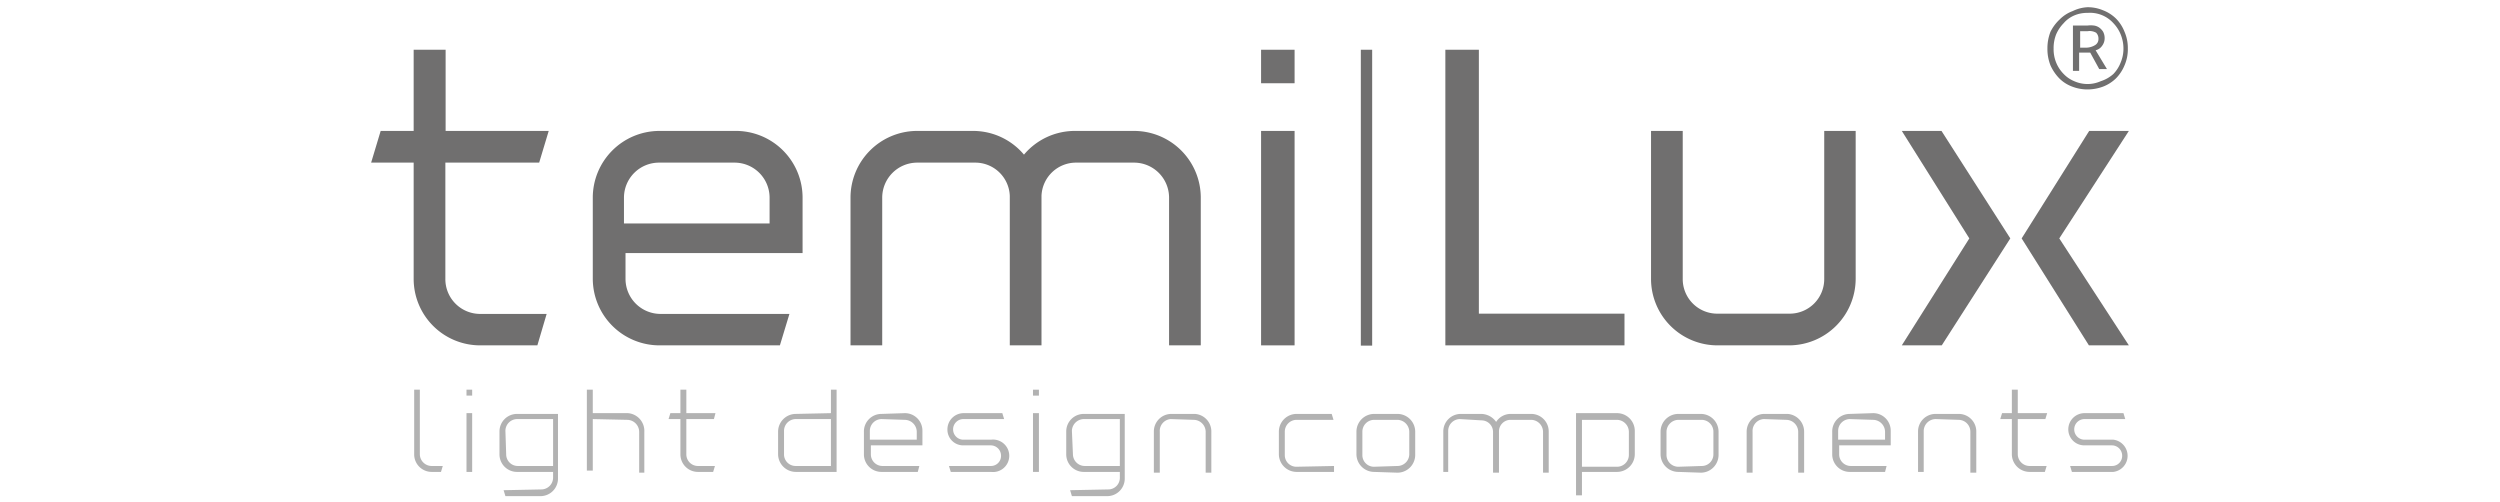 <svg id="Ebene_1" data-name="Ebene 1" xmlns="http://www.w3.org/2000/svg" viewBox="0 0 97 19.49"><defs><style>.cls-1{fill:#fff;}.cls-2{fill:#706f6f;}.cls-3{fill:#b2b2b2;}</style></defs><rect class="cls-1" width="97" height="19.49"/><rect class="cls-2" x="52.8" y="1.93" width="0.44" height="11.48"/><path class="cls-2" d="M20.92,6.56l.37-1.23h-4V2.18H16.05V5.33H14.77L14.4,6.56h1.65v4.51a2.58,2.58,0,0,0,2.58,2.58h2.22l.36-1.22H18.63a1.35,1.35,0,0,1-1.35-1.36V6.56Z" transform="translate(0 -0.25)"/><path class="cls-2" d="M81,3.72a1.64,1.64,0,0,1-.6-.11,1.38,1.38,0,0,1-.5-.32,1.77,1.77,0,0,1-.34-.5,1.73,1.73,0,0,1-.12-.66,1.75,1.75,0,0,1,.12-.65A1.69,1.69,0,0,1,79.92,1a1.38,1.38,0,0,1,.5-.32A1.46,1.46,0,0,1,81,.53a1.53,1.53,0,0,1,.6.12,1.47,1.47,0,0,1,.5.32,1.5,1.5,0,0,1,.33.51,1.57,1.57,0,0,1,.13.65,1.56,1.56,0,0,1-.13.66,1.56,1.56,0,0,1-.33.5,1.47,1.47,0,0,1-.5.32A1.73,1.73,0,0,1,81,3.72Zm0-.21a1.26,1.26,0,0,0,.51-.11A1.34,1.34,0,0,0,82,3.12a1.33,1.33,0,0,0,.28-.44,1.38,1.38,0,0,0,.11-.55,1.46,1.46,0,0,0-.11-.55A1.39,1.39,0,0,0,82,1.15,1.22,1.22,0,0,0,81,.75a1.27,1.27,0,0,0-.52.1,1.12,1.12,0,0,0-.41.3,1.42,1.42,0,0,0-.29.43,1.45,1.45,0,0,0-.1.55,1.38,1.38,0,0,0,.1.55,1.35,1.35,0,0,0,.29.44,1.2,1.2,0,0,0,.41.28A1.27,1.27,0,0,0,81,3.51Zm-.57-2.27H81a1,1,0,0,1,.24,0,.49.49,0,0,1,.21.08.57.57,0,0,1,.15.16.53.53,0,0,1,.06.26.48.48,0,0,1-.1.29.42.42,0,0,1-.25.17l.44.73h-.3l-.35-.64h-.43V3h-.24Zm.5.86A.69.69,0,0,0,81.29,2a.27.27,0,0,0,.13-.24.32.32,0,0,0-.09-.24A.51.51,0,0,0,81,1.46h-.29V2.1Z" transform="translate(0 -0.25)"/><path class="cls-3" d="M16.29,17.88a.46.46,0,0,0,.46.45h.43l-.07.23h-.36a.68.68,0,0,1-.68-.68V15.37h.22Z" transform="translate(0 -0.25)"/><path class="cls-3" d="M18.1,15.37h.22v.23H18.1Zm0,.91h.22v2.28H18.1Z" transform="translate(0 -0.25)"/><path class="cls-3" d="M21,19.24a.46.46,0,0,0,.46-.45v-.23H20.06a.68.68,0,0,1-.68-.68V17a.68.68,0,0,1,.68-.69h1.59v2.51a.68.68,0,0,1-.68.68H19.61l-.07-.23Zm-1.36-1.36a.45.45,0,0,0,.45.45h1.37V16.51H20.06a.46.46,0,0,0-.45.46Z" transform="translate(0 -0.25)"/><path class="cls-3" d="M23,16.51v2h-.23V15.37H23v.91h1.36A.69.69,0,0,1,25,17v1.59H24.8V17a.47.47,0,0,0-.46-.46Z" transform="translate(0 -0.25)"/><path class="cls-3" d="M27.74,18.33l-.07.23h-.59a.68.68,0,0,1-.68-.68V16.51h-.46l.07-.23h.39v-.91h.23v.91h1.13l-.06.23H26.63v1.37a.45.45,0,0,0,.45.45Z" transform="translate(0 -0.25)"/><path class="cls-3" d="M32.24,16.28v-.91h.22v3.19H30.87a.69.69,0,0,1-.68-.68V17a.69.69,0,0,1,.68-.69Zm-1.82,1.6a.45.45,0,0,0,.45.45h1.37V16.51H30.87a.46.46,0,0,0-.45.46Z" transform="translate(0 -0.25)"/><path class="cls-3" d="M35.11,16.28a.68.68,0,0,1,.68.69v.56h-2v.35a.45.45,0,0,0,.45.45h1.43l-.06.23H34.2a.68.68,0,0,1-.68-.68V17a.68.68,0,0,1,.68-.69Zm-.91.23a.46.46,0,0,0-.45.46v.34h1.82V17a.47.47,0,0,0-.46-.46Z" transform="translate(0 -0.25)"/><path class="cls-3" d="M37.38,16.51a.4.4,0,0,0,0,.8h1.07a.63.63,0,1,1,0,1.25H36.89l-.07-.23h1.62a.39.39,0,0,0,.4-.39.4.4,0,0,0-.4-.41H37.38a.61.61,0,0,1-.62-.62.63.63,0,0,1,.62-.63h1.51l.07.23Z" transform="translate(0 -0.25)"/><path class="cls-3" d="M40.08,15.37h.23v.23h-.23Zm0,.91h.23v2.28h-.23Z" transform="translate(0 -0.25)"/><path class="cls-3" d="M43,19.24a.45.45,0,0,0,.45-.45v-.23H42.05a.68.68,0,0,1-.68-.68V17a.68.68,0,0,1,.68-.69h1.59v2.51a.68.68,0,0,1-.68.68H41.59l-.07-.23Zm-1.37-1.36a.46.46,0,0,0,.46.45h1.36V16.51H42.05a.47.47,0,0,0-.46.46Z" transform="translate(0 -0.25)"/><path class="cls-3" d="M45.42,16.51A.46.46,0,0,0,45,17v1.59h-.23V17a.68.68,0,0,1,.68-.69h.91A.68.68,0,0,1,47,17v1.59h-.22V17a.47.47,0,0,0-.46-.46Z" transform="translate(0 -0.25)"/><path class="cls-3" d="M51.76,18.33l0,.23H50.3a.69.69,0,0,1-.68-.68V17a.69.69,0,0,1,.68-.69h1.37l.07.23H50.3a.46.46,0,0,0-.45.46v.91a.45.45,0,0,0,.45.45Z" transform="translate(0 -0.25)"/><path class="cls-3" d="M53.31,18.56a.69.69,0,0,1-.68-.68V17a.69.69,0,0,1,.68-.69h.91a.69.69,0,0,1,.69.69v.91a.69.69,0,0,1-.69.68Zm.91-.23a.46.46,0,0,0,.46-.45V17a.47.47,0,0,0-.46-.46h-.91a.46.46,0,0,0-.45.46v.91a.45.45,0,0,0,.45.45Z" transform="translate(0 -0.25)"/><path class="cls-3" d="M56.64,16.51a.46.46,0,0,0-.45.46v1.59H56V17a.68.68,0,0,1,.68-.69h.8a.72.72,0,0,1,.57.31.67.67,0,0,1,.56-.31h.8a.68.68,0,0,1,.68.69v1.59h-.22V17a.47.47,0,0,0-.46-.46h-.8a.45.45,0,0,0-.45.44v1.61h-.23V17a.45.45,0,0,0-.45-.44Z" transform="translate(0 -0.25)"/><path class="cls-3" d="M61.38,18.56v.91h-.23V16.28h1.59a.69.69,0,0,1,.69.69v.91a.69.69,0,0,1-.69.68ZM63.2,17a.47.47,0,0,0-.46-.46H61.38v1.82h1.36a.46.46,0,0,0,.46-.45Z" transform="translate(0 -0.25)"/><path class="cls-3" d="M65.12,18.56a.69.69,0,0,1-.69-.68V17a.69.69,0,0,1,.69-.69H66a.69.69,0,0,1,.68.69v.91a.69.69,0,0,1-.68.68Zm.91-.23a.45.45,0,0,0,.45-.45V17a.46.46,0,0,0-.45-.46h-.91a.47.47,0,0,0-.46.46v.91a.46.46,0,0,0,.46.45Z" transform="translate(0 -0.25)"/><path class="cls-3" d="M68.44,16.51A.46.46,0,0,0,68,17v1.59h-.23V17a.69.69,0,0,1,.68-.69h.91A.69.69,0,0,1,70,17v1.59h-.23V17a.47.47,0,0,0-.46-.46Z" transform="translate(0 -0.25)"/><path class="cls-3" d="M72.68,16.28a.68.68,0,0,1,.68.69v.56h-2v.35a.45.45,0,0,0,.45.45H73.2l-.06.23H71.77a.68.68,0,0,1-.68-.68V17a.68.68,0,0,1,.68-.69Zm-.91.23a.46.46,0,0,0-.45.46v.34h1.82V17a.47.47,0,0,0-.46-.46Z" transform="translate(0 -0.25)"/><path class="cls-3" d="M75.1,16.51a.47.47,0,0,0-.46.46v1.59h-.22V17a.68.68,0,0,1,.68-.69H76a.68.68,0,0,1,.68.69v1.59h-.23V17a.46.46,0,0,0-.45-.46Z" transform="translate(0 -0.25)"/><path class="cls-3" d="M79.41,18.33l-.07.23h-.59a.69.69,0,0,1-.69-.68V16.51h-.45l.07-.23h.38v-.91h.23v.91h1.14l-.07.23H78.29v1.37a.46.46,0,0,0,.46.45Z" transform="translate(0 -0.25)"/><path class="cls-3" d="M80.88,16.51a.4.4,0,0,0,0,.8H82a.63.63,0,0,1,0,1.25H80.39l-.07-.23h1.62a.39.39,0,0,0,.4-.39.4.4,0,0,0-.4-.41H80.88a.62.62,0,0,1-.63-.62.63.63,0,0,1,.63-.63h1.51l.07.23Z" transform="translate(0 -0.25)"/><path class="cls-2" d="M73.79,5.33,76.41,9.5l-2.62,4.15h1.55L78,9.5,75.33,5.33Z" transform="translate(0 -0.25)"/><path class="cls-2" d="M81.06,5.33,78.44,9.5l2.61,4.15H82.6L79.9,9.5l2.7-4.17Z" transform="translate(0 -0.25)"/><polygon class="cls-2" points="57.38 1.93 56.08 1.93 56.08 13.4 63.03 13.4 63.03 12.17 57.38 12.17 57.38 1.93"/><path class="cls-2" d="M70.78,5.33v5.74a1.34,1.34,0,0,1-1.35,1.35H66.64a1.34,1.34,0,0,1-1.35-1.35V5.33H64.06v5.74a2.58,2.58,0,0,0,2.58,2.58h2.79A2.59,2.59,0,0,0,72,11.07V5.33Z" transform="translate(0 -0.25)"/><path class="cls-2" d="M28.5,5.33H25.57A2.59,2.59,0,0,0,23,7.92v3.15a2.59,2.59,0,0,0,2.59,2.58h4.67l.37-1.22h-5a1.36,1.36,0,0,1-1.36-1.36v-1h6.87V7.92A2.59,2.59,0,0,0,28.5,5.33ZM25.57,6.56H28.5a1.36,1.36,0,0,1,1.36,1.36v1H24.21v-1A1.36,1.36,0,0,1,25.57,6.56Z" transform="translate(0 -0.25)"/><path class="cls-2" d="M44,5.33H41.73a2.58,2.58,0,0,0-2,.92,2.58,2.58,0,0,0-2-.92H35.54A2.59,2.59,0,0,0,33,7.92v5.73h1.23V7.92a1.36,1.36,0,0,1,1.35-1.36h2.25a1.34,1.34,0,0,1,1.35,1.29v5.8h1.23V7.85a1.34,1.34,0,0,1,1.36-1.29H44a1.36,1.36,0,0,1,1.36,1.36v5.73h1.23V7.92A2.59,2.59,0,0,0,44,5.33Z" transform="translate(0 -0.25)"/><rect class="cls-2" x="48.93" y="1.93" width="1.3" height="1.3"/><rect class="cls-2" x="48.93" y="5.08" width="1.3" height="8.32"/></svg>